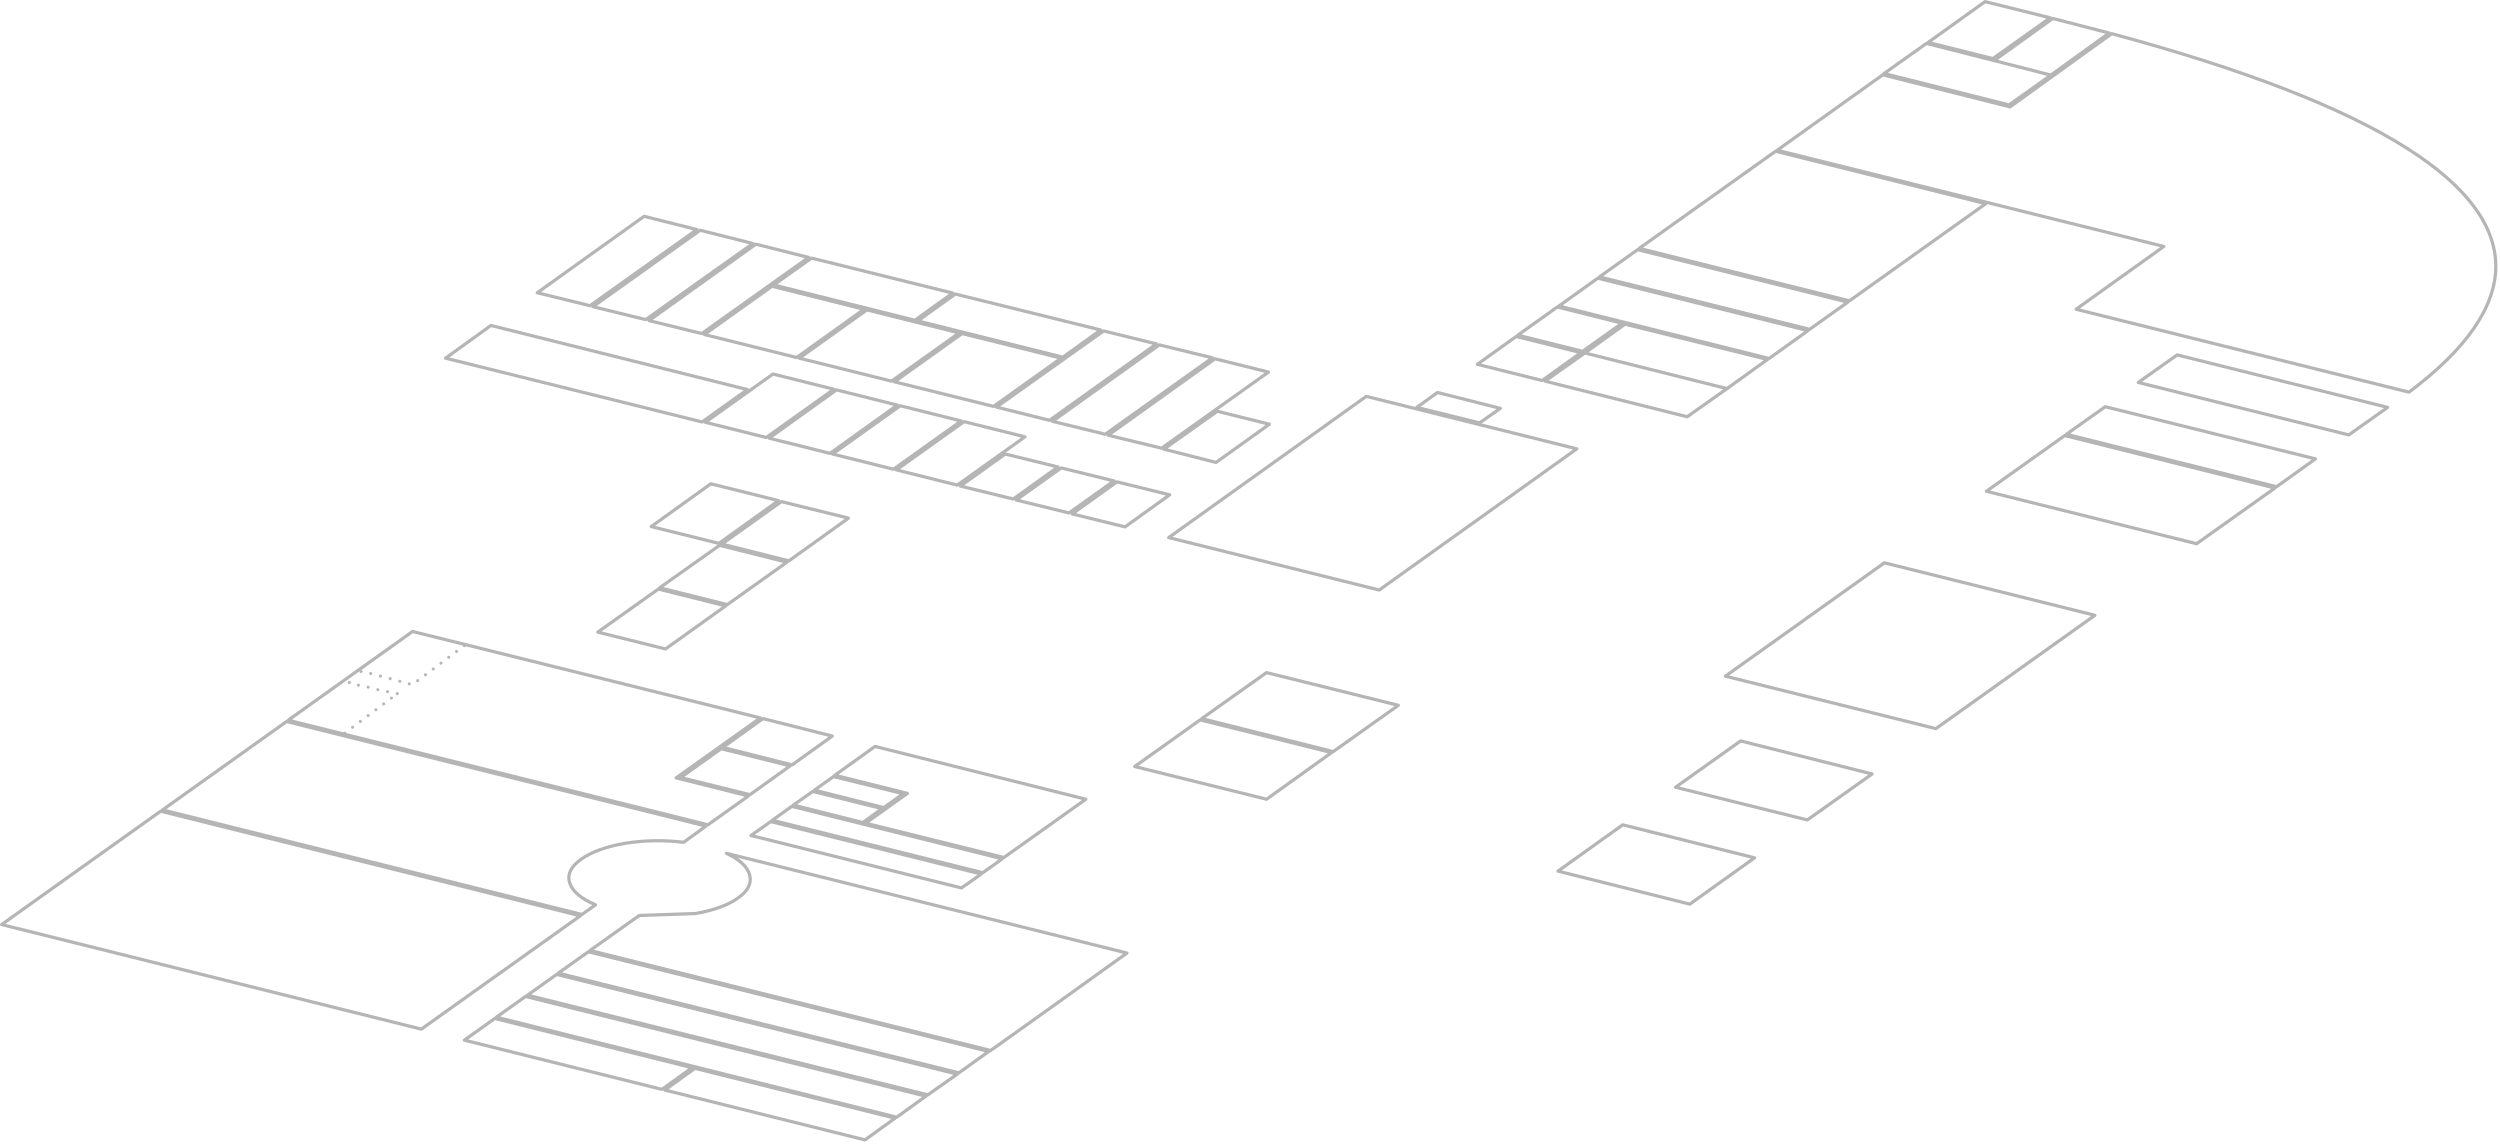 <?xml version="1.0" encoding="utf-8"?>
<svg version="1.1" id="Layer_1"
xmlns="http://www.w3.org/2000/svg"
xmlns:xlink="http://www.w3.org/1999/xlink"
xmlns:author="http://www.sothink.com"
width="386px" height="177px"
xml:space="preserve">
<g id="14" transform="matrix(1, 0, 0, 1, -170.05, -39.8)">
<path style="fill:none;stroke-width:0.5;stroke-linecap:butt;stroke-linejoin:round;stroke-miterlimit:3;stroke:#B5B5B5;stroke-opacity:1" d="M476.55,40.05L486.6 42.55L477.75 48.85L467.75 46.35L476.55 40.05z" />
<path style="fill:none;stroke-width:0.5;stroke-linecap:butt;stroke-linejoin:round;stroke-miterlimit:3;stroke:#B5B5B5;stroke-opacity:1" d="M495.7,44.9L486.7 51.4" />
<path style="fill:none;stroke-width:0.5;stroke-linecap:round;stroke-linejoin:round;stroke-miterlimit:3;stroke:#B5B5B5;stroke-opacity:1" d="M477.95,49.15L487 42.65L495.7 44.9M477.95,49.15L486.7 51.4" />
<path style="fill:none;stroke-width:0.5;stroke-linecap:butt;stroke-linejoin:round;stroke-miterlimit:3;stroke:#B5B5B5;stroke-opacity:1" d="M486.7,51.4L480.25 56L460.95 51.15L467.5 46.5L476.35 48.75" />
<path style="fill:none;stroke-width:0.5;stroke-linecap:round;stroke-linejoin:round;stroke-miterlimit:3;stroke:#B5B5B5;stroke-opacity:1" d="M476.35,48.75L477.95 49.15" />
<path style="fill:none;stroke-width:0.5;stroke-linecap:butt;stroke-linejoin:round;stroke-miterlimit:3;stroke:#B5B5B5;stroke-opacity:1" d="M455.6,86.25L423.15 78.15L444.2 63.15L476.65 71.25L455.6 86.25z" />
<path style="fill:none;stroke-width:0.5;stroke-linecap:butt;stroke-linejoin:round;stroke-miterlimit:3;stroke:#B5B5B5;stroke-opacity:1" d="M277.65,75.25L261.15 87L253 85L269.5 73.2L277.65 75.25z" />
<path style="fill:none;stroke-width:0.5;stroke-linecap:butt;stroke-linejoin:round;stroke-miterlimit:3;stroke:#B5B5B5;stroke-opacity:1" d="M317.15,85.05L311.3 89.25L289.5 83.8L295.35 79.65L317.15 85.05z" />
<path style="fill:none;stroke-width:0.5;stroke-linecap:butt;stroke-linejoin:round;stroke-miterlimit:3;stroke:#B5B5B5;stroke-opacity:1" d="M261.6,87.15L278.15 75.35L286.3 77.4L269.75 89.15L261.6 87.15z" />
<path style="fill:none;stroke-width:0.5;stroke-linecap:butt;stroke-linejoin:round;stroke-miterlimit:3;stroke:#B5B5B5;stroke-opacity:1" d="M422.9,78.35L455.35 86.45L449.45 90.65L417 82.55L422.9 78.35z" />
<path style="fill:none;stroke-width:0.5;stroke-linecap:butt;stroke-linejoin:round;stroke-miterlimit:3;stroke:#B5B5B5;stroke-opacity:1" d="M294.9,79.55L278.4 91.3L270.25 89.3L286.75 77.5L294.9 79.55z" />
<path style="fill:none;stroke-width:0.5;stroke-linecap:butt;stroke-linejoin:round;stroke-miterlimit:3;stroke:#B5B5B5;stroke-opacity:1" d="M420.5,89.7L414.4 94.05L404.4 91.55L410.5 87.2L420.5 89.7z" />
<path style="fill:none;stroke-width:0.5;stroke-linecap:butt;stroke-linejoin:round;stroke-miterlimit:3;stroke:#B5B5B5;stroke-opacity:1" d="M410.75,87.05L416.75 82.75L449.2 90.85L443.2 95.15L410.75 87.05z" />
<path style="fill:none;stroke-width:0.5;stroke-linecap:butt;stroke-linejoin:round;stroke-miterlimit:3;stroke:#B5B5B5;stroke-opacity:1" d="M334.15,94.95L311.75 89.35L317.55 85.2L340 90.75L334.15 94.95z" />
<path style="fill:none;stroke-width:0.5;stroke-linecap:butt;stroke-linejoin:round;stroke-miterlimit:3;stroke:#B5B5B5;stroke-opacity:1" d="M293.05,95L278.8 91.45L289.25 84L303.45 87.55L293.05 95z" />
<path style="fill:none;stroke-width:0.5;stroke-linecap:butt;stroke-linejoin:round;stroke-miterlimit:3;stroke:#B5B5B5;stroke-opacity:1" d="M404.15,91.75L414.15 94.25L408.15 98.55L398.15 96.05L404.15 91.75z" />
<path style="fill:none;stroke-width:0.5;stroke-linecap:butt;stroke-linejoin:round;stroke-miterlimit:3;stroke:#B5B5B5;stroke-opacity:1" d="M480.4,56.3L496.1 45Q526.9 53.3 541.7 62.7Q555.3 71.35 555.4 80.8Q555.45 90.25 542 100.35L490.6 87.55L504.15 77.85L444.45 63L460.75 51.35L480.4 56.3z" />
<path style="fill:none;stroke-width:0.5;stroke-linecap:butt;stroke-linejoin:round;stroke-miterlimit:3;stroke:#B5B5B5;stroke-opacity:1" d="M318.15,91.2L307.7 98.65L293.45 95.1L303.9 87.65L318.15 91.2z" />
<path style="fill:none;stroke-width:0.5;stroke-linecap:butt;stroke-linejoin:round;stroke-miterlimit:3;stroke:#B5B5B5;stroke-opacity:1" d="M318.6,91.3L333.9 95.1L323.45 102.55L308.15 98.75L318.6 91.3z" />
<path style="fill:none;stroke-width:0.5;stroke-linecap:round;stroke-linejoin:round;stroke-miterlimit:3;stroke:#B5B5B5;stroke-opacity:1" d="M420.95,89.85L442.95 95.3L436.7 99.8" />
<path style="fill:none;stroke-width:0.5;stroke-linecap:round;stroke-linejoin:round;stroke-miterlimit:3;stroke:#B5B5B5;stroke-opacity:1" d="M436.7,99.8L430.55 104.15L408.6 98.65L414.75 94.3M436.7,99.8L414.75 94.3" />
<path style="fill:none;stroke-width:0.5;stroke-linecap:butt;stroke-linejoin:round;stroke-miterlimit:3;stroke:#B5B5B5;stroke-opacity:1" d="M414.75,94.3L420.95 89.85" />
<path style="fill:none;stroke-width:0.5;stroke-linecap:butt;stroke-linejoin:round;stroke-miterlimit:3;stroke:#B5B5B5;stroke-opacity:1" d="M401.7,102.85L398.5 105.1L388.8 102.7L392 100.4L401.7 102.85z" />
<path style="fill:none;stroke-width:0.5;stroke-linecap:butt;stroke-linejoin:round;stroke-miterlimit:3;stroke:#B5B5B5;stroke-opacity:1" d="M348.6,92.9L332.1 104.7L323.9 102.65L340.45 90.9L348.6 92.9z" />
<path style="fill:none;stroke-width:0.5;stroke-linecap:butt;stroke-linejoin:round;stroke-miterlimit:3;stroke:#B5B5B5;stroke-opacity:1" d="M285.45,99.95L278.45 104.95L238.85 95.1L245.85 90.05L285.45 99.95z" />
<path style="fill:none;stroke-width:0.5;stroke-linecap:butt;stroke-linejoin:round;stroke-miterlimit:3;stroke:#B5B5B5;stroke-opacity:1" d="M506.2,94.6L538.7 102.7L532.7 106.95L500.2 98.85L506.2 94.6z" />
<path style="fill:none;stroke-width:0.5;stroke-linecap:butt;stroke-linejoin:round;stroke-miterlimit:3;stroke:#B5B5B5;stroke-opacity:1" d="M357.25,95.05L340.7 106.85L332.55 104.85L349.05 93.05L357.25 95.05z" />
<path style="fill:none;stroke-width:0.5;stroke-linecap:butt;stroke-linejoin:round;stroke-miterlimit:3;stroke:#B5B5B5;stroke-opacity:1" d="M298.8,99.9L288.35 107.35L278.95 105L289.4 97.55L298.8 99.9z" />
<path style="fill:none;stroke-width:0.5;stroke-linecap:butt;stroke-linejoin:round;stroke-miterlimit:3;stroke:#B5B5B5;stroke-opacity:1" d="M357.65,95.2L365.9 97.25L349.4 109L341.15 107L357.65 95.2z" />
<path style="fill:none;stroke-width:0.5;stroke-linecap:butt;stroke-linejoin:round;stroke-miterlimit:3;stroke:#B5B5B5;stroke-opacity:1" d="M308.6,102.35L298.2 109.8L288.8 107.45L299.2 100L308.6 102.35z" />
<path style="fill:none;stroke-width:0.5;stroke-linecap:butt;stroke-linejoin:round;stroke-miterlimit:3;stroke:#B5B5B5;stroke-opacity:1" d="M358,103.3L366.05 105.3L357.8 111.2L349.75 109.15L358 103.3z" />
<path style="fill:none;stroke-width:0.5;stroke-linecap:butt;stroke-linejoin:round;stroke-miterlimit:3;stroke:#B5B5B5;stroke-opacity:1" d="M318.45,104.8L308 112.25L298.6 109.9L309.05 102.45L318.45 104.8z" />
<path style="fill:none;stroke-width:0.5;stroke-linecap:butt;stroke-linejoin:round;stroke-miterlimit:3;stroke:#B5B5B5;stroke-opacity:1" d="M495.1,102.6L527.55 110.65L521.55 114.95L489.1 106.85L495.1 102.6z" />
<path style="fill:none;stroke-width:0.5;stroke-linecap:butt;stroke-linejoin:round;stroke-miterlimit:3;stroke:#B5B5B5;stroke-opacity:1" d="M318.9,104.9L328.3 107.25L317.85 114.7L308.45 112.35L318.9 104.9z" />
<path style="fill:none;stroke-width:0.5;stroke-linecap:butt;stroke-linejoin:round;stroke-miterlimit:3;stroke:#B5B5B5;stroke-opacity:1" d="M333.4,111.9L326.5 116.85L318.35 114.85L325.25 109.9L333.4 111.9z" />
<path style="fill:none;stroke-width:0.5;stroke-linecap:butt;stroke-linejoin:round;stroke-miterlimit:3;stroke:#B5B5B5;stroke-opacity:1" d="M342.05,114.05L335.1 119L326.95 117L333.9 112.05L342.05 114.05z" />
<path style="fill:none;stroke-width:0.5;stroke-linecap:butt;stroke-linejoin:round;stroke-miterlimit:3;stroke:#B5B5B5;stroke-opacity:1" d="M350.65,116.2L343.75 121.15L335.6 119.15L342.5 114.2L350.65 116.2z" />
<path style="fill:none;stroke-width:0.5;stroke-linecap:butt;stroke-linejoin:round;stroke-miterlimit:3;stroke:#B5B5B5;stroke-opacity:1" d="M521.3,115.15L509.2 123.75L476.75 115.65L488.85 107.05L521.3 115.15z" />
<path style="fill:none;stroke-width:0.5;stroke-linecap:butt;stroke-linejoin:round;stroke-miterlimit:3;stroke:#B5B5B5;stroke-opacity:1" d="M279.8,114.5L290.25 117.1L281.05 123.7L270.6 121.1L279.8 114.5z" />
<path style="fill:none;stroke-width:0.5;stroke-linecap:butt;stroke-linejoin:round;stroke-miterlimit:3;stroke:#B5B5B5;stroke-opacity:1" d="M301.05,119.8L291.85 126.4L281.5 123.8L290.7 117.25L301.05 119.8z" />
<path style="fill:none;stroke-width:0.5;stroke-linecap:butt;stroke-linejoin:round;stroke-miterlimit:3;stroke:#B5B5B5;stroke-opacity:1" d="M381,101L413.5 109.1L383 130.9L350.5 122.8L381 101z" />
<path style="fill:none;stroke-width:0.5;stroke-linecap:butt;stroke-linejoin:round;stroke-miterlimit:3;stroke:#B5B5B5;stroke-opacity:1" d="M281.15,124L291.55 126.6L282.35 133.15L271.9 130.55L281.15 124z" />
<path style="fill:none;stroke-width:0.5;stroke-linecap:butt;stroke-linejoin:round;stroke-miterlimit:3;stroke:#B5B5B5;stroke-opacity:1" d="M282.1,133.35L272.8 140L262.35 137.4L271.7 130.75L282.1 133.35z" />
<path style="fill:none;stroke-width:0.5;stroke-linecap:butt;stroke-linejoin:round;stroke-miterlimit:3;stroke:#B5B5B5;stroke-opacity:1" d="M493.5,134.8L468.95 152.3L436.45 144.2L461 126.7L493.5 134.8z" />
<path style="fill:none;stroke-width:0.5;stroke-linecap:butt;stroke-linejoin:round;stroke-miterlimit:3;stroke:#B5B5B5;stroke-opacity:1" d="M385.95,148.7L375.9 155.85L355.6 150.75L365.6 143.65L385.95 148.7z" />
<path style="fill:none;stroke-width:0.5;stroke-linecap:butt;stroke-linejoin:round;stroke-miterlimit:3;stroke:#B5B5B5;stroke-opacity:1" d="M298.55,153.45L292.35 157.9L281.65 155.2L287.85 150.75L298.55 153.45z" />
<path style="fill:none;stroke-width:0.5;stroke-linecap:butt;stroke-linejoin:round;stroke-miterlimit:3;stroke:#B5B5B5;stroke-opacity:1" d="M285.85,162.5L275.15 159.85L281.4 155.4L292.05 158.05L285.85 162.5z" />
<path style="fill:none;stroke-width:0.5;stroke-linecap:butt;stroke-linejoin:round;stroke-miterlimit:3;stroke:#B5B5B5;stroke-opacity:1" d="M365.6,163.2L345.25 158.15L355.35 150.95L375.65 156L365.6 163.2z" />
<path style="fill:none;stroke-width:0.5;stroke-linecap:butt;stroke-linejoin:round;stroke-miterlimit:3;stroke:#B5B5B5;stroke-opacity:1" d="M309.5,162.35L306.5 164.5L295.8 161.8L298.75 159.7L309.5 162.35z" />
<path style="fill:none;stroke-width:0.5;stroke-linecap:butt;stroke-linejoin:round;stroke-miterlimit:3;stroke:#B5B5B5;stroke-opacity:1" d="M449.1,166.4L428.75 161.35L438.8 154.2L459.1 159.3L449.1 166.4z" />
<path style="fill:none;stroke-width:0.5;stroke-linecap:butt;stroke-linejoin:round;stroke-miterlimit:3;stroke:#B5B5B5;stroke-opacity:1" d="M306.25,164.65L303.25 166.8L292.55 164.1L295.55 162L306.25 164.65z" />
<path style="fill:none;stroke-width:0.5;stroke-linecap:butt;stroke-linejoin:round;stroke-miterlimit:3;stroke:#B5B5B5;stroke-opacity:1" d="M274.45,159.9L285.6 162.7L279.35 167.15L214.55 151L233.75 137.3L287.45 150.65L274.45 159.9z" />
<path style="fill:none;stroke-width:0.5;stroke-linecap:butt;stroke-linejoin:round;stroke-miterlimit:3;stroke:#B5B5B5;stroke-opacity:1" d="M310.15,162.3L298.95 159.5L305.15 155.05L337.7 163.2L325.05 172.2L303.7 166.9L310.15 162.3z" />
<path style="fill:none;stroke-width:0.5;stroke-linecap:butt;stroke-linejoin:round;stroke-miterlimit:3;stroke:#B5B5B5;stroke-opacity:1" d="M292.3,164.3L324.8 172.4L321.8 174.55L289.3 166.45L292.3 164.3z" />
<path style="fill:none;stroke-width:0.5;stroke-linecap:butt;stroke-linejoin:round;stroke-miterlimit:3;stroke:#B5B5B5;stroke-opacity:1" d="M321.55,174.75L318.5 176.9L286 168.8L289.05 166.65L321.55 174.75z" />
<path style="fill:none;stroke-width:0.5;stroke-linecap:butt;stroke-linejoin:round;stroke-miterlimit:3;stroke:#B5B5B5;stroke-opacity:1" d="M440.95,172.25L430.95 179.4L410.6 174.3L420.6 167.15L440.95 172.25z" />
<path style="fill:none;stroke-width:0.5;stroke-linecap:butt;stroke-linejoin:round;stroke-miterlimit:3;stroke:#B5B5B5;stroke-opacity:1" d="M259.9,181L195.15 164.85L214.3 151.2L279.05 167.35L275.6 169.85Q271 169.3 266.6 170Q262.2 170.75 259.8 172.45Q257.4 174.15 258 176.1Q258.65 178.1 262 179.5L259.9 181z" />
<path style="fill:none;stroke-width:0.5;stroke-linecap:butt;stroke-linejoin:round;stroke-miterlimit:3;stroke:#B5B5B5;stroke-opacity:1" d="M194.85,165.05L259.65 181.2L235.1 198.7L170.3 182.55L194.85 165.05z" />
<path style="fill:none;stroke-width:0.5;stroke-linecap:butt;stroke-linejoin:round;stroke-miterlimit:3;stroke:#B5B5B5;stroke-opacity:1" d="M285.8,174.9Q285.3 173 282.2 171.55L344.05 186.95Q333.55 194.5 323 202L261.15 186.55L268.75 181.15L277.45 180.85Q281.7 180.1 284 178.45Q286.3 176.85 285.8 174.9z" />
<path style="fill:none;stroke-width:0.5;stroke-linecap:butt;stroke-linejoin:round;stroke-miterlimit:3;stroke:#B5B5B5;stroke-opacity:1" d="M260.9,186.75L322.7 202.15L318.1 205.45L256.25 190.05L260.9 186.75z" />
<path style="fill:none;stroke-width:0.5;stroke-linecap:butt;stroke-linejoin:round;stroke-miterlimit:3;stroke:#B5B5B5;stroke-opacity:1" d="M276.9,204.65L272.25 208L241.75 200.4L246.45 197.05L276.9 204.65z" />
<path style="fill:none;stroke-width:0.5;stroke-linecap:butt;stroke-linejoin:round;stroke-miterlimit:3;stroke:#B5B5B5;stroke-opacity:1" d="M277.35,204.75L308.25 212.45L303.6 215.8L272.7 208.1L277.35 204.75z" />
<path style="fill:none;stroke-width:0.5;stroke-linecap:butt;stroke-linejoin:round;stroke-miterlimit:3;stroke:#B5B5B5;stroke-opacity:1" d="M256,190.25L317.85 205.65L313.3 208.85L251.5 193.45L256 190.25z" />
<path style="fill:none;stroke-width:0.5;stroke-linecap:butt;stroke-linejoin:round;stroke-miterlimit:3;stroke:#B5B5B5;stroke-opacity:1" d="M251.2,193.65L313 209.05L308.5 212.3L246.7 196.85L251.2 193.65z" />
<path style="fill:#B5B5B5;fill-opacity:1" d="M225.55,145.4L225.65 145.6L225.55 145.75L225.4 145.85L225.2 145.75L225.15 145.6L225.2 145.4L225.4 145.35L225.55 145.4M223.8,145L224 144.95L224.15 145L224.25 145.2L224.15 145.35L224 145.45L223.8 145.35L223.75 145.2L223.8 145M226.7,145.7L226.9 145.65L227.05 145.7L227.15 145.9L227.05 146.05L226.9 146.15L226.7 146.05L226.65 145.9L226.7 145.7M229.7,146.4L229.9 146.35L230.05 146.4L230.15 146.6L230.05 146.75L229.9 146.85L229.7 146.75L229.65 146.6L229.7 146.4M228.2,146.1L228.4 146.05L228.55 146.1L228.65 146.3L228.55 146.45L228.4 146.55L228.2 146.45L228.15 146.3L228.2 146.1M229.45,148.3L229.55 148.5L229.45 148.65L229.3 148.75L229.1 148.65L229.05 148.5L229.1 148.3L229.3 148.25L229.45 148.3M230.25,147.6L230.3 147.4L230.5 147.35L230.65 147.4L230.75 147.6L230.65 147.75L230.5 147.85L230.3 147.75L230.25 147.6M231.2,146.7L231.4 146.65L231.55 146.7L231.65 146.9L231.55 147.05L231.4 147.15L231.2 147.05L231.15 146.9L231.2 146.7M227.9,149.2L228.1 149.15L228.25 149.2L228.35 149.4L228.25 149.55L228.1 149.65L227.9 149.55L227.85 149.4L227.9 149.2M225.85,151L225.95 151.2L225.85 151.35L225.7 151.45L225.5 151.35L225.45 151.2L225.5 151L225.7 150.95L225.85 151M226.7,150.1L226.9 150.05L227.05 150.1L227.15 150.3L227.05 150.45L226.9 150.55L226.7 150.45L226.65 150.3L226.7 150.1M224.3,151.9L224.5 151.85L224.65 151.9L224.75 152.1L224.65 152.25L224.5 152.35L224.3 152.25L224.25 152.1L224.3 151.9M223.45,152.8L223.55 153L223.45 153.15L223.3 153.25L223.1 153.15L223.05 153L223.1 152.8L223.3 152.75L223.45 152.8" />
<path style="fill:#B5B5B5;fill-opacity:1" d="M227.1,143.6L227.3 143.55L227.45 143.6L227.55 143.8L227.45 143.95L227.3 144.05L227.1 143.95L227.05 143.8L227.1 143.6M225.6,143.3L225.8 143.25L225.95 143.3L226.05 143.5L225.95 143.65L225.8 143.75L225.6 143.65L225.55 143.5L225.6 143.3M230.55,144.6L230.45 144.75L230.3 144.85L230.1 144.75L230.05 144.6L230.1 144.4L230.3 144.35L230.45 144.4L230.55 144.6M231.55,145L231.6 144.8L231.8 144.75L231.95 144.8L232.05 145L231.95 145.15L231.8 145.25L231.6 145.15L231.55 145M228.6,144L228.8 143.95L228.95 144L229.05 144.2L228.95 144.35L228.8 144.45L228.6 144.35L228.55 144.2L228.6 144M240.3,140.4L240.35 140.2L240.55 140.15L240.7 140.2L240.8 140.4L240.7 140.55L240.55 140.65L240.35 140.55L240.3 140.4M238.4,142.2L238.3 142.35L238.15 142.45L237.95 142.35L237.9 142.2L237.95 142L238.15 141.95L238.3 142L238.4 142.2M239.15,141.1L239.35 141.05L239.5 141.1L239.6 141.3L239.5 141.45L239.35 141.55L239.15 141.45L239.1 141.3L239.15 141.1M241.9,139.3L242 139.5L241.9 139.65L241.75 139.75L241.55 139.65L241.5 139.5L241.55 139.3L241.75 139.25L241.9 139.3M236.75,142.9L236.95 142.85L237.1 142.9L237.2 143.1L237.1 143.25L236.95 143.35L236.75 143.25L236.7 143.1L236.75 142.9M235.75,143.75L235.9 143.8L236 144L235.9 144.15L235.75 144.25L235.55 144.15L235.5 144L235.55 143.8L235.75 143.75M233.05,145.2L233.25 145.15L233.4 145.2L233.5 145.4L233.4 145.55L233.25 145.65L233.05 145.55L233 145.4L233.05 145.2M234.7,144.7L234.8 144.9L234.7 145.05L234.55 145.15L234.35 145.05L234.3 144.9L234.35 144.7L234.55 144.65L234.7 144.7" />
</g>
</svg>
